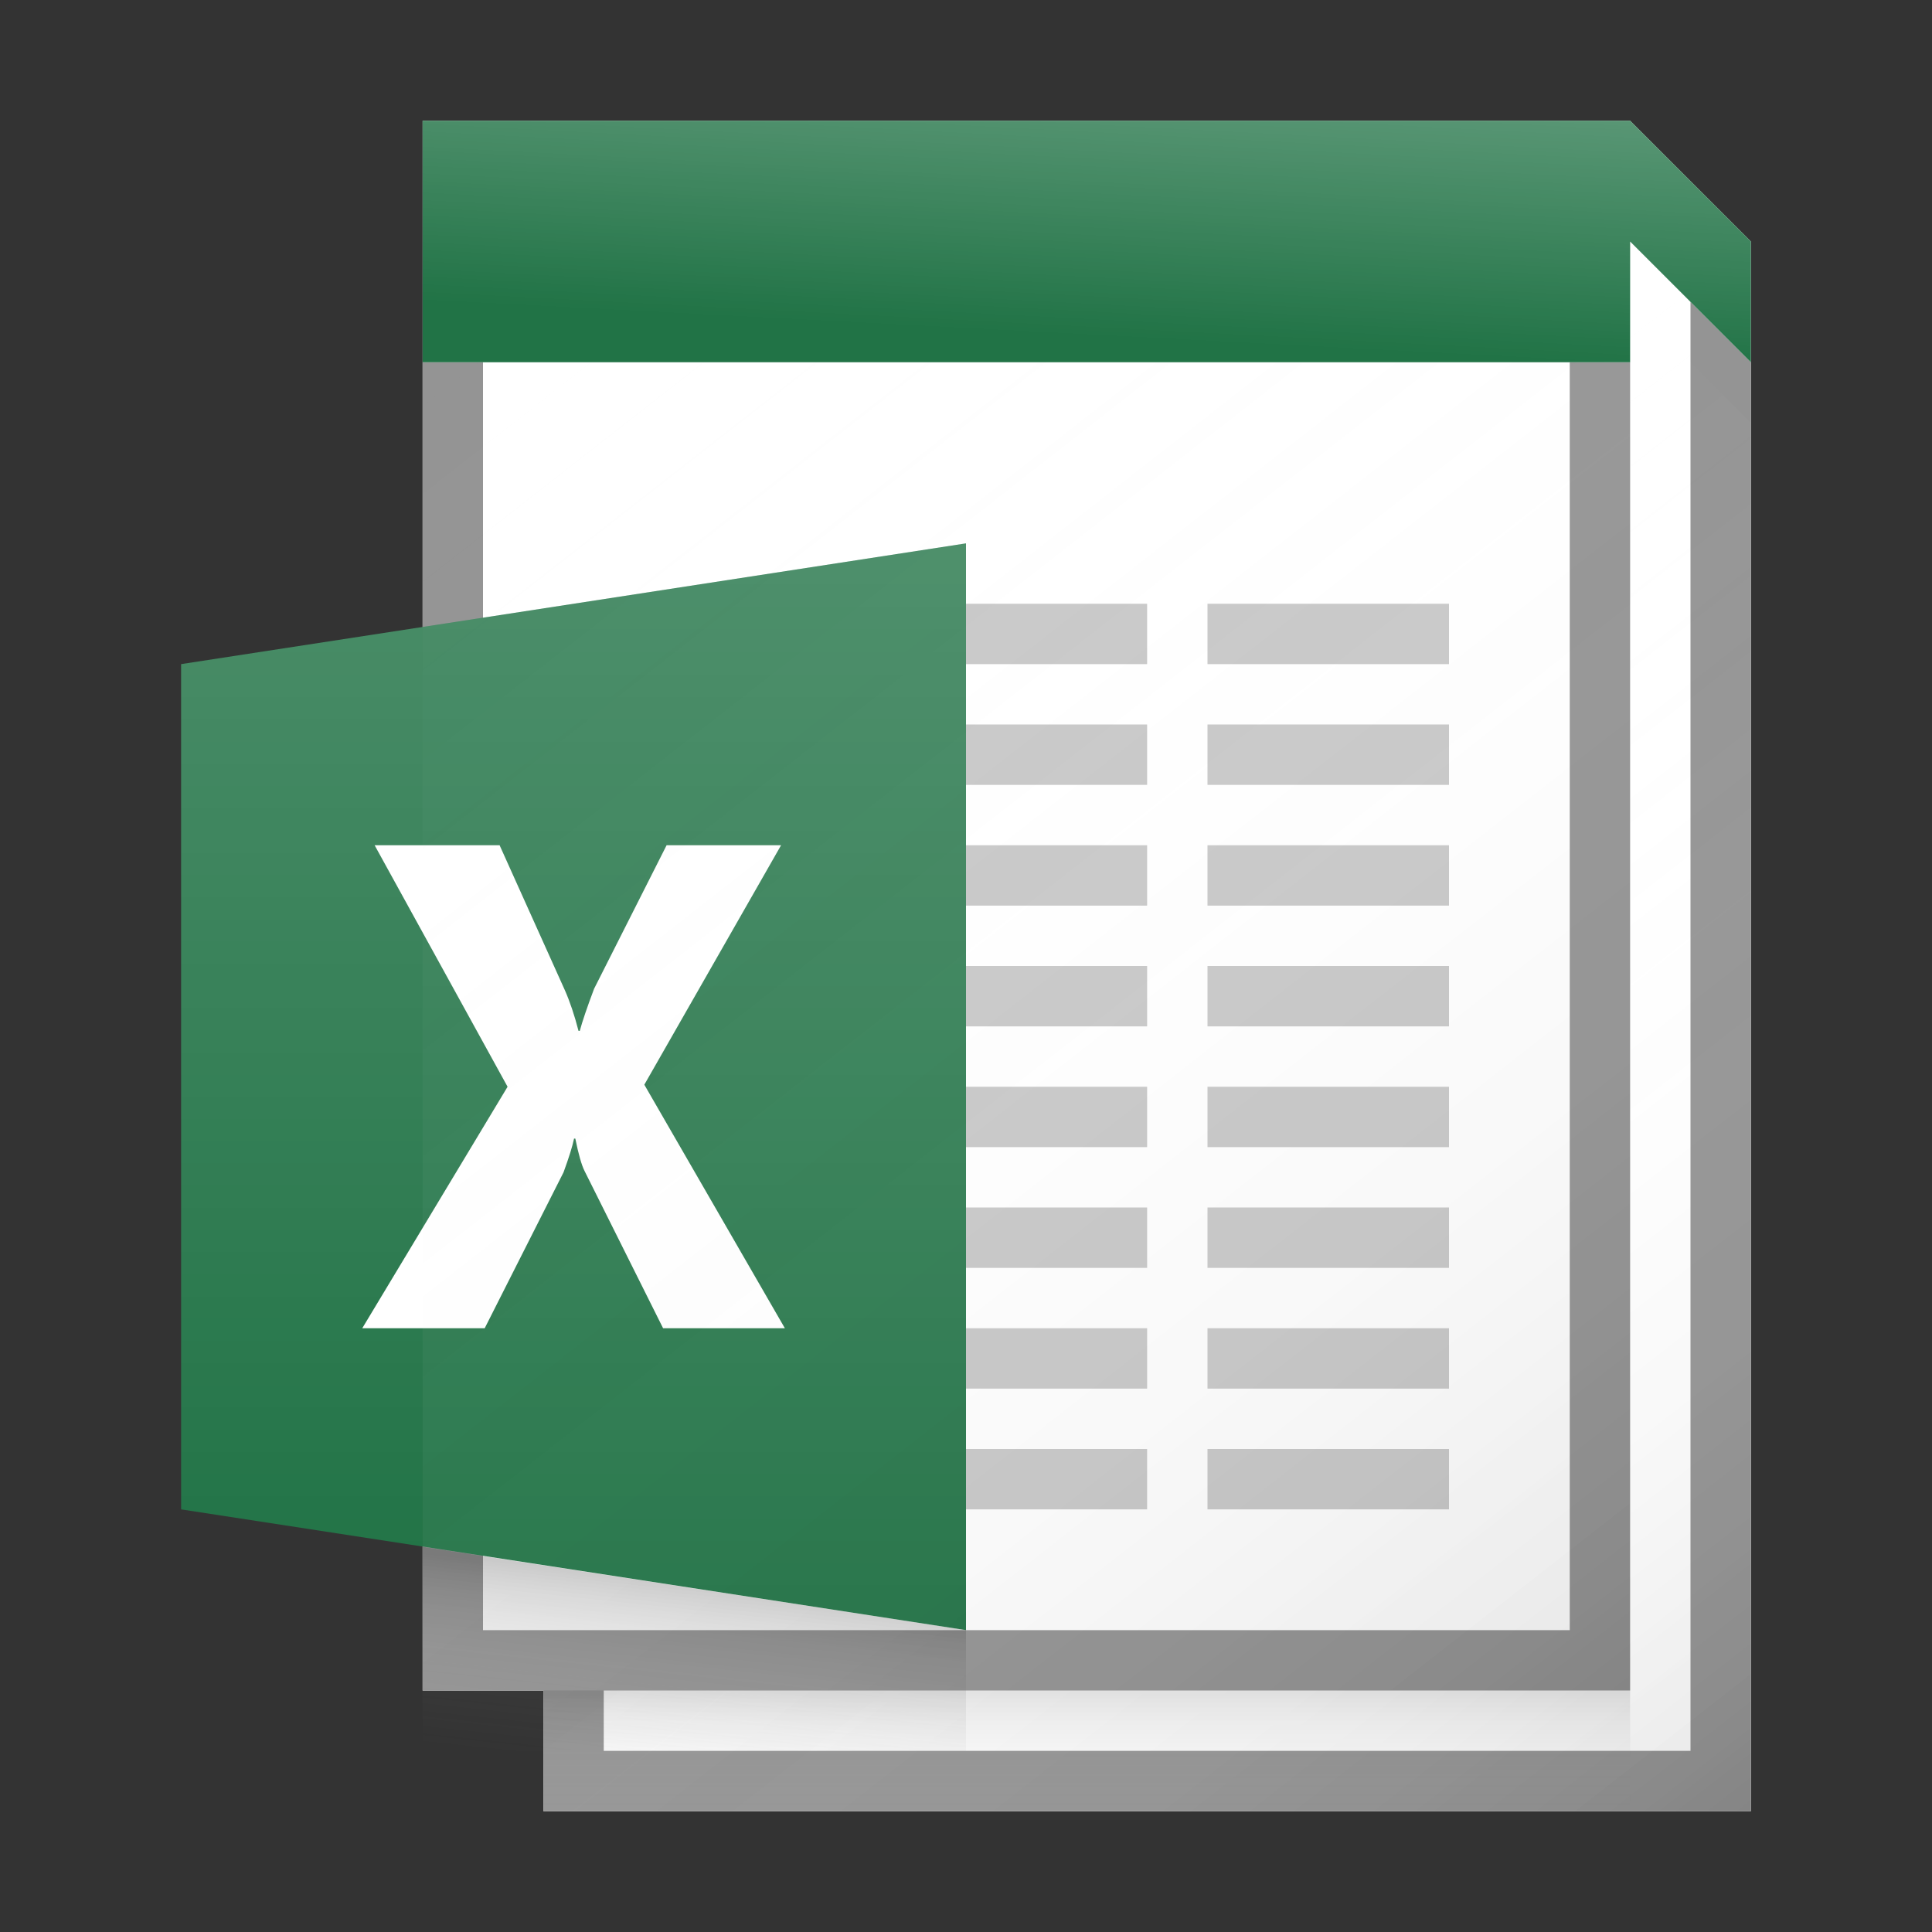 <?xml version="1.0" encoding="utf-8"?>
<!-- Generator: Adobe Illustrator 21.1.0, SVG Export Plug-In . SVG Version: 6.00 Build 0)  -->
<svg version="1.1" xmlns="http://www.w3.org/2000/svg" xmlns:xlink="http://www.w3.org/1999/xlink" x="0px" y="0px"
	 viewBox="0 0 32 32" enable-background="new 0 0 32 32" xml:space="preserve">
<rect x="0" y="0" width="32" height="32" fill="#333333" stroke="none"/>
<g id="TEMPLATE" display="none">
	<g display="inline">
		<path fill="#D0D0D0" d="M32,0v32H0V0H32 M33-1h-1H0h-1v1v32v1h1h32h1v-1V0V-1L33-1z"/>
	</g>
	<g display="inline" opacity="0.1">
		<path fill="#FF3A6D" d="M30,2v28H2V2H30 M32,0H0v32h32V0L32,0z"/>
	</g>
</g>
<g id="ICONS">
	<polygon fill="#FFFFFF" points="27,2 7,2 7,28 9,28 9,30 29,30 29,4 	"/>
	<polygon fill="#949494" points="28,5 28,29 10,29 10,28 27,28 27,6 26,6 26,27 10,27 9,27 8,27 8,6 7,6 7,28 9,28 9,30 29,30 29,6 
			"/>
	<polygon fill="#217346" points="27,2 7,2 7,6 27,6 27,4 29,6 29,4 	"/>
	<polygon fill="#217346" points="3,11 16,9 16,27 3,25 	"/>
	<g>
		<path fill="#FFFFFF" d="M13,22h-2.017l-1.301-2.605c-0.049-0.097-0.1-0.275-0.153-0.536H9.508
			c-0.025,0.123-0.083,0.309-0.174,0.558L8.028,22H6l2.407-4l-2.202-4h2.07l1.08,2.399
			c0.084,0.19,0.16,0.415,0.227,0.675h0.021c0.042-0.156,0.121-0.389,0.237-0.697L11.041,14h1.896l-2.265,3.966
			L13,22z"/>
	</g>
	<rect x="20" y="24" fill="#C8C8C8" width="4" height="1"/>
	<rect x="16" y="24" fill="#C8C8C8" width="3" height="1"/>
	<rect x="20" y="22" fill="#C8C8C8" width="4" height="1"/>
	<rect x="16" y="22" fill="#C8C8C8" width="3" height="1"/>
	<rect x="20" y="20" fill="#C8C8C8" width="4" height="1"/>
	<rect x="16" y="20" fill="#C8C8C8" width="3" height="1"/>
	<rect x="20" y="18" fill="#C8C8C8" width="4" height="1"/>
	<rect x="16" y="18" fill="#C8C8C8" width="3" height="1"/>
	<rect x="20" y="16" fill="#C8C8C8" width="4" height="1"/>
	<rect x="16" y="16" fill="#C8C8C8" width="3" height="1"/>
	<rect x="20" y="14" fill="#C8C8C8" width="4" height="1"/>
	<rect x="16" y="14" fill="#C8C8C8" width="3" height="1"/>
	<rect x="20" y="12" fill="#C8C8C8" width="4" height="1"/>
	<rect x="16" y="12" fill="#C8C8C8" width="3" height="1"/>
	<rect x="20" y="10" fill="#C8C8C8" width="4" height="1"/>
	<rect x="16" y="10" fill="#C8C8C8" width="3" height="1"/>
	<linearGradient id="SVGID_1_" gradientUnits="userSpaceOnUse" x1="15.172" y1="13.241" x2="28.544" y2="30.356">
		<stop  offset="0" style="stop-color:#FFFFFF;stop-opacity:0"/>
		<stop  offset="0.226" style="stop-color:#FCFCFC;stop-opacity:0.023"/>
		<stop  offset="0.363" style="stop-color:#F4F4F4;stop-opacity:0.036"/>
		<stop  offset="0.475" style="stop-color:#E6E6E6;stop-opacity:0.048"/>
		<stop  offset="0.574" style="stop-color:#D1D1D1;stop-opacity:0.057"/>
		<stop  offset="0.665" style="stop-color:#B7B7B7;stop-opacity:0.067"/>
		<stop  offset="0.75" style="stop-color:#979797;stop-opacity:0.075"/>
		<stop  offset="0.83" style="stop-color:#707070;stop-opacity:0.083"/>
		<stop  offset="0.906" style="stop-color:#444444;stop-opacity:0.091"/>
		<stop  offset="0.976" style="stop-color:#121212;stop-opacity:0.098"/>
		<stop  offset="1" style="stop-color:#000000;stop-opacity:0.1"/>
	</linearGradient>
	<polygon fill="url(#SVGID_1_)" points="9,28 9,30 29,30 29,7 28,6 28,5 27,4 27,28 	"/>
	<linearGradient id="SVGID_2_" gradientUnits="userSpaceOnUse" x1="7.873" y1="5.318" x2="26.127" y2="28.682">
		<stop  offset="0" style="stop-color:#FFFFFF;stop-opacity:0"/>
		<stop  offset="0.226" style="stop-color:#FCFCFC;stop-opacity:0.023"/>
		<stop  offset="0.363" style="stop-color:#F4F4F4;stop-opacity:0.036"/>
		<stop  offset="0.475" style="stop-color:#E6E6E6;stop-opacity:0.048"/>
		<stop  offset="0.574" style="stop-color:#D1D1D1;stop-opacity:0.057"/>
		<stop  offset="0.665" style="stop-color:#B7B7B7;stop-opacity:0.067"/>
		<stop  offset="0.75" style="stop-color:#979797;stop-opacity:0.075"/>
		<stop  offset="0.83" style="stop-color:#707070;stop-opacity:0.083"/>
		<stop  offset="0.906" style="stop-color:#444444;stop-opacity:0.091"/>
		<stop  offset="0.976" style="stop-color:#121212;stop-opacity:0.098"/>
		<stop  offset="1" style="stop-color:#000000;stop-opacity:0.1"/>
	</linearGradient>
	<polygon fill="url(#SVGID_2_)" points="8.111,28 9.222,28 27,28 27,6 7,6 7,28 	"/>
	<linearGradient id="SVGID_3_" gradientUnits="userSpaceOnUse" x1="9.5" y1="26.438" x2="9.5" y2="9.525">
		<stop  offset="0" style="stop-color:#FFFFFF;stop-opacity:0"/>
		<stop  offset="0.859" style="stop-color:#FFFFFF;stop-opacity:0.155"/>
		<stop  offset="1" style="stop-color:#FFFFFF;stop-opacity:0.18"/>
	</linearGradient>
	<polygon fill="url(#SVGID_3_)" points="16,9 3,11 3,25 16,27 	"/>
	<linearGradient id="SVGID_4_" gradientUnits="userSpaceOnUse" x1="11.282" y1="29.352" x2="11.617" y2="26.212">
		<stop  offset="0" style="stop-color:#828282;stop-opacity:0"/>
		<stop  offset="0.281" style="stop-color:#7F7F7F;stop-opacity:0.056"/>
		<stop  offset="0.45" style="stop-color:#777777;stop-opacity:0.09"/>
		<stop  offset="0.59" style="stop-color:#696969;stop-opacity:0.118"/>
		<stop  offset="0.713" style="stop-color:#545454;stop-opacity:0.143"/>
		<stop  offset="0.826" style="stop-color:#3A3A3A;stop-opacity:0.165"/>
		<stop  offset="0.929" style="stop-color:#1A1A1A;stop-opacity:0.186"/>
		<stop  offset="1" style="stop-color:#000000;stop-opacity:0.2"/>
	</linearGradient>
	<polygon fill="url(#SVGID_4_)" points="16,29 7,29 7,25.62 16,27 	"/>
	<linearGradient id="SVGID_5_" gradientUnits="userSpaceOnUse" x1="17.918" y1="5.563" x2="18.128" y2="1.548">
		<stop  offset="0" style="stop-color:#FFFFFF;stop-opacity:0"/>
		<stop  offset="0.854" style="stop-color:#FFFFFF;stop-opacity:0.213"/>
		<stop  offset="1" style="stop-color:#FFFFFF;stop-opacity:0.25"/>
	</linearGradient>
	<polygon fill="url(#SVGID_5_)" points="27,2 7,2 7,6 27,6 27,4 29,6 29,4 	"/>
	<linearGradient id="SVGID_6_" gradientUnits="userSpaceOnUse" x1="18" y1="29.938" x2="18" y2="28.058">
		<stop  offset="0" style="stop-color:#828282;stop-opacity:0"/>
		<stop  offset="0.281" style="stop-color:#7F7F7F;stop-opacity:0.028"/>
		<stop  offset="0.45" style="stop-color:#777777;stop-opacity:0.045"/>
		<stop  offset="0.59" style="stop-color:#696969;stop-opacity:0.059"/>
		<stop  offset="0.713" style="stop-color:#545454;stop-opacity:0.071"/>
		<stop  offset="0.826" style="stop-color:#3A3A3A;stop-opacity:0.083"/>
		<stop  offset="0.929" style="stop-color:#1A1A1A;stop-opacity:0.093"/>
		<stop  offset="1" style="stop-color:#000000;stop-opacity:0.1"/>
	</linearGradient>
	<rect x="9" y="28" fill="url(#SVGID_6_)" width="18" height="2"/>
</g>
</svg>
